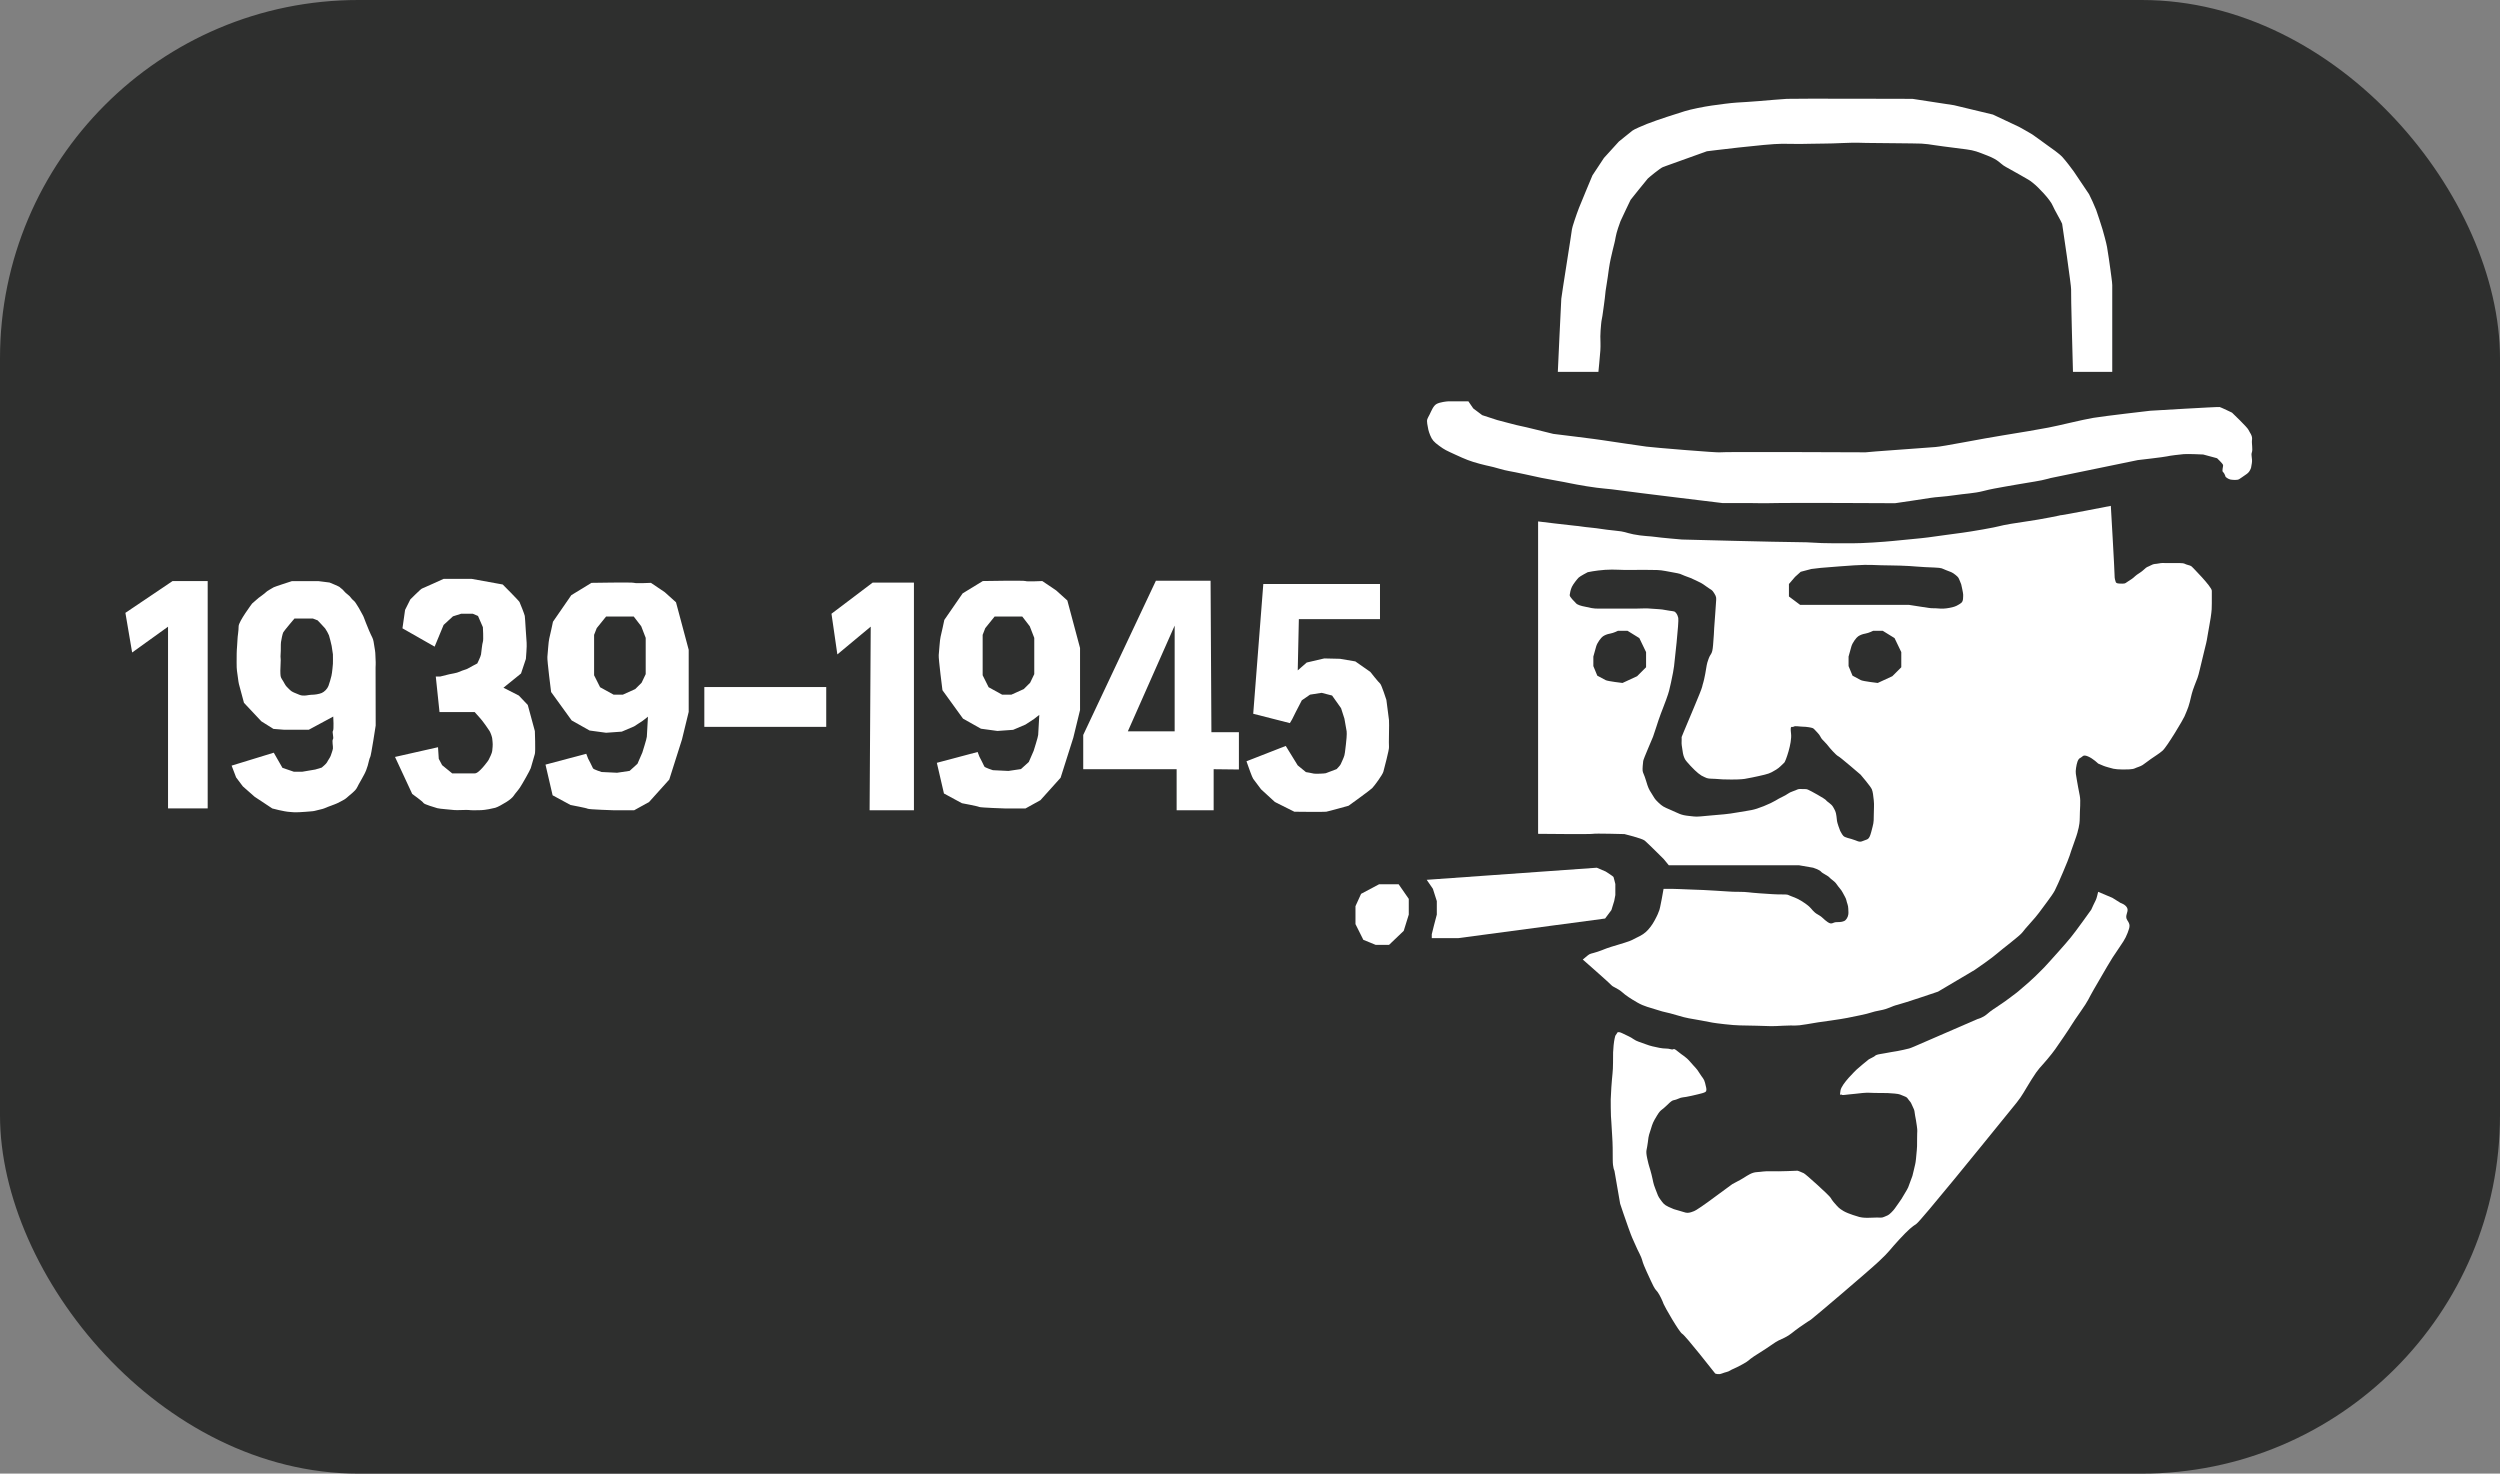 <?xml version="1.0" encoding="UTF-8"?>
<svg id="main" xmlns="http://www.w3.org/2000/svg" version="1.1" viewBox="0 0 872 514">
  <rect x="0" y="0" width="872" height="514" fill="#808080" stroke="none"/>
  <!-- Generator: Adobe Illustrator 29.8.1, SVG Export Plug-In . SVG Version: 2.1.1 Build 2)  -->
  <defs>
    <style>
      .st0 {
        fill: #fff;
      }

      .st1 {
        fill: #2e2f2e;
      }
    </style>
  </defs>
  <rect class="st1" width="872" height="514" rx="125" ry="125"/>
  <polygon class="st0" points="43.74 213.76 46.09 227.59 58.61 218.59 58.61 281.98 72.44 281.98 72.44 202.68 60.18 202.68 43.74 213.76"/>
  <path class="st0" d="M80.82,267.04l14.67-4.5,3.03,5.28,4.01,1.37h2.84l4.6-.78,2.25-.68s1.66-1.37,1.86-1.86,1.08-1.66,1.27-2.25.68-1.86.78-2.54-.39-2.74,0-3.23-.36-2.54.01-2.93.1-4.99.1-4.99l-8.53,4.6h-8.61c-.29,0-3.72-.29-3.72-.29l-4.21-2.64-6.07-6.46s-1.57-5.97-1.76-6.55-.49-3.62-.68-4.6-.1-4.79-.1-6.07.29-4.11.29-4.99.39-2.84.39-4.5,4.7-7.92,4.7-7.92l2.25-1.96s2.45-1.76,2.64-2.05,2.35-1.47,2.64-1.66,6.36-2.15,6.36-2.15h9.2l3.91.49s3.42,1.37,3.62,1.66.88.59,1.47,1.37,1.86,1.47,2.35,2.25,1.27,1.08,1.76,1.96.88,1.27,1.47,2.45,1.08,1.76,1.47,2.93.68,1.66,1.08,2.74.78,1.86,1.17,2.74.78,1.37.98,2.54.29,1.76.49,3.03.1,1.96.2,3.13,0,2.84,0,2.84l.04,20.25s-1.61,10.57-1.9,10.96-.59,2.05-.88,3.03-.68,2.15-1.47,3.52-1.08,2.05-1.47,2.64-.78,1.76-1.47,2.45-.78.78-1.96,1.76-1.17,1.17-2.74,1.96-1.17.68-2.45,1.17-1.08.39-2.35.88-1.17.59-2.93.98-1.57.49-3.03.59-2.05.2-4.11.29-1.27,0-3.23-.1-6.07-1.21-6.07-1.21l-6.16-4.08-4.11-3.62-2.35-3.13-1.57-4.11Z"/>
  <path class="st1" d="M102.7,215.75s-3.65,4.3-3.91,4.83-.65,2.48-.78,3.39,0,2.74-.13,4.17.13,1.3,0,3.13-.13,3.78,0,4.57.78,1.43,1.3,2.48,1.17,1.57,1.96,2.35,1.72.99,3.26,1.66,3.39-.03,4.3,0,2.61-.23,3.52-.62,1.96-1.43,2.35-2.48.78-2.48,1.04-3.52.51-4.16.51-4.16c0,0,.05-2.84,0-3.33s-.34-2.35-.44-2.93-.78-3.23-.93-3.67-.98-1.96-1.32-2.4-2.64-2.84-2.64-2.84l-1.66-.64h-6.42Z"/>
  <path class="st0" d="M140.38,219.16l11.22,6.39,3.13-7.57,3.26-3,2.87-.91h4.04l1.83.78,1.7,3.91s.26,4.43,0,5.09-.52,3.65-.65,4.43-1.3,3.13-1.3,3.13c0,0-3,1.57-3.39,1.83s-1.7.52-2.74,1.04-3.26.78-3.65.91-3.13.78-3.13.78h-1.57l1.3,12.39h12.26l2.09,2.35s1.3,1.57,1.7,2.22,1.04,1.43,1.43,2.09.91,2.22.91,2.61.26,1.7.13,2.87,0,1.57-.65,3-.78,1.7-1.3,2.35-1.17,1.57-2.22,2.61-1.57,1.3-2.09,1.3h-7.83l-3.52-2.87-1.17-2.22-.26-4.04-15,3.39,6,12.91s3.65,2.61,3.91,3.13,4.04,1.57,4.83,1.83,5.09.52,5.87.65,4.7-.13,5.22,0,3,.08,4.3.04,3.91-.56,4.83-.82,2.48-1.17,3.78-1.96,2.35-1.7,2.74-2.35,1.3-1.57,2.09-2.74,3.52-6,3.78-6.78,1.17-4.04,1.43-4.96,0-7.96,0-7.96l-2.48-9.13-3.13-3.28-5.35-2.72,6.13-4.96,1.7-5.09s.39-4.7.26-5.61-.52-8.74-.65-9.39-1.57-4.3-1.83-4.83-5.87-6.13-5.87-6.13l-10.83-1.96h-9.78s-7.17,3.26-7.57,3.39-4.04,3.78-4.04,3.78l-1.83,3.65-.91,6.39Z"/>
  <path class="st0" d="M204.49,262.92l-14.22,3.78,2.48,10.7,6.26,3.39s5.61,1.04,6,1.3,9.26.54,9.26.54h6.91l5.22-2.89,7.04-7.83,4.43-13.96,2.35-9.65v-21.65l-4.43-16.57-3.91-3.52-4.83-3.26s-5.48.26-5.87,0-14.87,0-14.87,0l-7.04,4.3-6.39,9.26s-1.04,4.96-1.3,5.87-.52,5.22-.65,6.39,1.3,12.26,1.3,12.26l7.17,9.91,6.26,3.52,5.74.78,5.48-.39,4.3-1.83,3-1.96,1.83-1.43s-.39,6.42-.39,6.99-1.57,5.53-1.57,5.53l-1.7,3.91-2.74,2.48-4.37.65-5.41-.26s-2.87-.91-3-1.3-1.7-3.39-1.7-3.39l-.65-1.7Z"/>
  <polygon class="st1" points="211.4 215.05 208.14 219.09 207.22 221.44 207.22 235.53 209.31 239.7 214.01 242.29 217.27 242.29 221.57 240.35 223.79 238.14 225.22 235.14 225.22 222.49 223.66 218.44 221.05 215.05 211.4 215.05"/>
  <rect class="st0" x="245.67" y="239.64" width="42.52" height="13.89"/>
  <polygon class="st0" points="290.02 214.07 292.07 228.26 303.71 218.57 303.32 282.63 318.78 282.63 318.78 203.2 304.4 203.2 290.02 214.07"/>
  <path class="st0" d="M340.99,262.29l-14.22,3.78,2.48,10.7,6.26,3.39s5.61,1.04,6,1.3,9.26.54,9.26.54h6.91l5.22-2.89,7.04-7.83,4.43-13.96,2.35-9.65v-21.65l-4.43-16.57-3.91-3.52-4.83-3.26s-5.48.26-5.87,0-14.87,0-14.87,0l-7.04,4.3-6.39,9.26s-1.04,4.96-1.3,5.87-.52,5.22-.65,6.39,1.3,12.26,1.3,12.26l7.17,9.91,6.26,3.52,5.74.78,5.48-.39,4.3-1.83,3-1.96,1.83-1.43s-.39,6.42-.39,6.99-1.57,5.53-1.57,5.53l-1.7,3.91-2.74,2.48-4.37.65-5.41-.26s-2.87-.91-3-1.3-1.7-3.39-1.7-3.39l-.65-1.7Z"/>
  <polygon class="st1" points="346.92 215.05 343.66 219.09 342.75 221.44 342.75 235.53 344.83 239.7 349.53 242.29 352.79 242.29 357.09 240.35 359.31 238.14 360.75 235.14 360.75 222.49 359.18 218.44 356.57 215.05 346.92 215.05"/>
  <polygon class="st0" points="403.17 202.57 377.83 256.35 377.83 268.3 410.41 268.3 410.41 282.63 423.32 282.63 423.32 268.3 432.13 268.4 432.13 255.39 422.54 255.39 422.25 202.57 403.17 202.57"/>
  <polygon class="st1" points="409.72 218.21 393.39 255.09 409.72 255.09 409.72 218.21"/>
  <path class="st0" d="M440.64,203.7h40.7v12.26h-28.3l-.39,17.87,3.13-2.74,6.13-1.43,5.48.13,5.35.91,5.22,3.65s2.87,3.65,3.39,4.04,2.22,5.74,2.22,5.74c0,0,.78,6,.91,7.04s-.13,8.61,0,9.39-1.7,7.57-1.96,8.61-3.13,4.96-3.91,5.74-8.22,6.13-8.22,6.13c0,0-7.01,1.96-7.81,2.09s-11.11,0-11.11,0l-6.78-3.39-4.83-4.43-2.74-3.65c-.39-.52-1.7-4.3-1.7-4.3l-.65-1.83,13.7-5.35,4.17,6.78,2.87,2.35s2.35.39,2.74.52,3.78,0,4.17-.13,3.78-1.43,3.78-1.43c0,0,1.3-1.3,1.43-1.7s1.04-2.09,1.3-3.13.39-3,.52-3.78.39-3.78.26-4.57-.78-4.43-.78-4.43l-1.17-3.65-3.13-4.41-3.65-.94-4.04.63-2.87,1.98-2.09,4.04-1.3,2.61-.78,1.3-12.78-3.26,3.52-45.26Z"/>
  <polygon class="st0" points="481.01 308.44 474.75 311.77 472.79 316.07 472.79 322.33 475.53 327.81 479.83 329.57 484.5 329.57 489.62 324.68 491.38 319.01 491.38 313.53 487.85 308.44 481.01 308.44"/>
  <path class="st0" d="M497.64,306.88l2.15,3.13,1.37,4.3v4.7l-.98,3.72-.78,3.13v1.37h9.2l51.26-6.85,2.2-2.95.98-3.18.39-2.05v-3.86c0-.15-.59-2.25-.64-2.45s-2.74-1.91-2.74-1.91l-3.08-1.32-59.33,4.22Z"/>
  <path class="st0" d="M557.46,129.7h-14.09s1.11-24.33,1.21-25.5,3.72-23.77,3.72-24.26,1.57-5.18,2.45-7.43,4.7-11.35,4.7-11.35l4.01-6.07,5.22-5.74s4.04-3.26,4.7-3.78,3.52-1.7,5.09-2.35,5.09-1.83,7.04-2.48,4.04-1.3,6.13-1.96,6.65-1.57,9.39-1.96,6.65-.91,8.74-1.04,4.57-.26,7.7-.52,7.57-.65,9.78-.78,43.83,0,43.83,0l14.48,2.22,13.57,3.26,9.13,4.3s3.78,2.09,4.57,2.61,4.7,3.39,5.61,4.04,3.78,2.61,4.96,3.91,3.26,4.04,3.91,4.96,5.09,7.57,5.35,7.96,2.09,4.43,2.48,5.48,1.96,5.87,2.22,6.78,1.3,4.57,1.57,6.13,1.04,6.65,1.17,7.83.65,4.43.65,5.48v30.27h-13.7s-.78-28.18-.65-28.83-3-22.3-3.13-22.83-2.87-5.22-3.26-6.26-1.83-2.87-3.13-4.3-2.61-2.74-3.91-3.78-1.3-.91-4.43-2.74-4.57-2.48-5.74-3.26-1.83-1.96-5.48-3.39-4.57-1.83-7.43-2.22-2.87-.39-8.09-1.04-5.35-1.04-10.96-1.04-6.13-.13-12.26-.13-6.13-.26-11.87,0-6.26.13-11.48.26-4.17,0-9.65,0-26.22,2.61-26.22,2.61c0,0-14.22,5.09-15.26,5.48s-4.96,3.65-5.35,4.04-6,7.43-6,7.43c0,0-3.26,6.78-3.52,7.43s-1.43,3.91-1.7,5.61-.52,2.35-1.04,4.57-.91,3.78-1.3,6.39-.39,3.13-.78,5.35-.39,2.48-.65,4.96-.39,2.61-.65,4.83-.52,2.61-.65,4.3-.26,2.74-.26,4.17.13,3,0,4.96-.68,7.44-.68,7.44Z"/>
  <path class="st0" d="M512.16,139.99h-7.04c-.39,0-2.87.26-4.04.91s-1.83,2.48-2.48,3.78-1.04,1.57-.78,3.13.39,2.48,1.04,4.04,1.17,2.22,3.13,3.65,2.35,1.57,5.74,3.13,4.96,2.22,8.35,3.13,3.65.78,6.78,1.7,3.65.78,9,1.96,6.39,1.43,10.96,2.22,4.96,1.04,10.57,1.96,7.17.78,11.61,1.43,35.74,4.43,35.74,4.43h9c.52,0,5.74.13,10.3,0s40.96.06,40.96.06c0,0,11.09-1.62,12.52-1.88s4.83-.39,8.22-.91,6.91-.65,9.91-1.43,4.83-1.04,7.7-1.57,5.35-.91,7.57-1.3,3.39-.52,5.22-.91,3.13-.78,3.13-.78l30.39-6.26s9.13-1.04,10.17-1.3,4.43-.65,5.87-.78,6.78.13,6.78.13l4.83,1.3s1.96,1.83,2.09,2.35-.52,2.09,0,2.48.91,1.7.91,1.7c0,0,.91.78,1.7.91s2.35.26,3-.13,1.3-.91,2.09-1.43,1.3-.91,1.7-1.7.39-.78.65-2.48-.39-2.68,0-3.75-.13-3.03.06-4.46-.85-2.48-1.24-3.39-5.74-6-5.74-6c0,0-3.78-1.83-4.3-1.96s-24.26,1.3-24.26,1.3c0,0-15.91,1.83-19.83,2.48s-12.13,2.74-15.65,3.39-9.39,1.7-16.04,2.74-21,3.91-23.35,4.04-9.78.78-14.09,1.04-10.3.81-10.3.81c0,0-50.35-.23-50.74,0s-24-1.72-25.7-1.99-13.83-1.96-15.13-2.22-17.35-2.22-17.35-2.22c0,0-10.96-2.74-11.35-2.74s-8.22-2.09-8.22-2.09l-5.22-1.7-3.13-2.35-1.7-2.48Z"/>
  <path class="st0" d="M536.49,181.86v108.98s18.59.2,19.17,0,10.96.09,10.96.09c0,0,6.07,1.48,7.04,2.26s6.65,6.46,6.65,6.46l1.76,2.15h45.39l4.96.86s2.22.71,2.74,1.36,2.48,1.43,3,2.09,1.7,1.16,2.48,2.34,1.57,1.83,2.09,2.88,1.17,1.96,1.3,2.74.65,1.7.65,2.87.13,1.16,0,2.08-.78,1.96-1.43,2.23-1.17.39-2.61.39-1.57,1.04-3.13,0-1.7-1.71-3.39-2.62-2.09-1.95-3.13-2.86-2.35-1.7-2.74-1.96-1.83-1.04-3.39-1.57-.65-.65-3.26-.65-3.91-.13-7.83-.39-4.17-.52-7.3-.52-3.13-.13-7.96-.39-3.91-.26-8.22-.39-5.22-.26-7.17-.26h-2.87s-1.17,6.91-1.57,7.7,0,.26-.91,2.09-1.7,3.13-2.87,4.43-2.22,1.96-4.17,2.87-1.17.78-4.04,1.7-2.22.65-4.7,1.43-2.35.91-4.7,1.7-2.61.52-3.65,1.43-1.57,1.3-1.57,1.3c0,0,9.65,8.48,10.04,9s2.35,1.17,3.65,2.35,2.87,2.22,5.35,3.65,4.3,1.7,7.04,2.61,2.87.65,6.78,1.83,4.3,1.04,8.48,1.83,3.65.78,8.22,1.3,5.74.39,10.96.52,4.83.26,9.39,0,3.65.26,8.22-.52,3-.52,8.48-1.3,6.26-1.04,10.17-1.83,3.91-1.17,6.91-1.7,3.91-1.43,6.13-1.96,14.09-4.57,14.09-4.57c0,0,12.13-7.17,12.78-7.57s6.39-4.43,7.83-5.74,8.09-6.26,8.87-7.43,4.57-5.09,5.74-6.78,4.43-5.74,5.48-7.7,4.96-11.22,5.22-12.26,2.74-7.7,2.74-8.09.78-2.09.78-5.09.39-5.61,0-7.7-.78-3.91-1.04-5.61-.52-2.35-.26-4.04.61-3.13,1.48-3.52.87-1.3,2.7-.52,3.52,2.48,3.52,2.48c0,0,1.3.52,1.83.78s3,.91,3.52,1.04,1.96.26,3.26.26,3.39,0,4.17-.39,1.96-.65,2.74-1.17,1.04-.78,2.87-2.09,2.48-1.57,4.04-2.87,7.43-11.22,7.7-12,1.3-2.74,1.83-4.96.78-3.52,1.7-5.87,1.17-2.74,1.83-5.61.91-3.65,1.57-6.52.65-2.22,1.17-5.48.65-3.39,1.04-6,.39-3.52.39-4.96v-4.43c0-1.43-6.91-8.35-6.91-8.35,0,0-.26-.39-1.43-.65s-.91-.65-2.74-.65h-4.83c-.78,0-1.43-.13-2.61.13s-1.57,0-2.74.65-1.3.39-2.35,1.43-2.48,1.7-3.13,2.35-1.57,1.3-2.48,1.83-.78.78-1.96.78-2.22,0-2.35-.65-.39-.78-.39-2.48-1.3-24-1.3-24c0,0-16.7,3.26-17.35,3.26s2.09-.39-3.91.78-8.87,1.43-13.57,2.22-3,.78-9.78,1.96-7.43,1.17-13.17,1.96-6.13.91-11.74,1.43-7.17.78-13.43,1.17-8.35.26-14.22.26-6.91-.39-12.39-.39-40.04-.91-40.04-.91c0,0-7.7-.65-9.26-.91s-4.57-.26-7.7-.91-2.48-.91-6.52-1.3-5.48-.78-8.35-1.04-3.78-.52-5.48-.65-12.85-1.5-12.85-1.5Z"/>
  <path class="st0" d="M731.82,311.06l4.96,2.09,2.87,1.79s1.83.55,2.35,1.86-1.04,2.61,0,4.17,1,2.09.11,4.43-1.94,3.65-3.5,6-1.83,2.61-3.65,5.74-2.87,4.96-4.7,8.09-1.57,3.39-4.7,7.83-2.87,4.43-5.74,8.61-3.13,4.7-5.74,7.83-2.87,2.87-5.48,7.04-3.13,5.48-5.22,8.09-3.39,4.17-6.78,8.35-26.61,32.87-28.17,33.91-2.61,1.83-6,5.48-3.13,3.91-7.04,7.57-22.96,19.83-23.74,20.35-1.3.78-3.91,2.61-3.13,2.61-5.22,3.65-2.09.78-4.7,2.61-3.65,2.35-6,3.91-1.3,1.3-4.17,2.87-3.39,1.57-4.17,2.09-1.57.52-2.87,1.04-2.35,0-2.35,0c0,0-10.43-13.3-11.48-13.83s-6.26-9.65-6.52-10.43-1.3-3.13-2.09-4.17-.78-.52-2.35-3.91-1.57-3.39-2.35-5.22-.52-2.09-1.57-4.17-.52-1.04-1.83-3.91-1.3-3.13-2.09-5.22-2.87-8.35-2.87-8.35l-1.99-11.51s-.59-.98-.59-3.82,0-5.48-.2-8.32-.2-3.03-.29-4.89-.2-1.86-.2-4.89-.1-2.54.2-7.14.59-5.28.59-8.71,0-3.91.2-5.97.59-3.33.59-3.33l.59-.88s.1-.88,1.86,0,2.84,1.27,3.91,2.05,2.45,1.08,4.21,1.76,2.93.88,4.79,1.27,2.74.1,4.01.49.59-.78,2.45.78,2.64,1.66,4.4,3.72,2.05,2.05,3.13,3.82,1.57,1.86,1.96,3.42.59,2.25.39,2.84-1.76.88-5.09,1.66-3.03.29-4.79,1.08-1.47-.1-3.62,2.05-2.25,1.47-3.62,3.72-1.57,2.74-2.15,4.7-.78,1.86-1.08,4.7-.88,2.54-.2,5.67.78,2.74,1.47,5.48.49,2.84,1.37,5.09.88,2.54,1.76,3.72,1.17,1.76,2.84,2.54,1.96.88,3.82,1.37,2.35.98,4.01.49,2.05-.98,3.62-1.96,9.98-7.34,10.76-7.83,2.35-1.17,3.91-2.15,2.93-1.96,4.7-2.05,2.45-.39,5.09-.29,9.1-.2,9.1-.2c0,0,1.37.49,2.15.88s9,7.83,9.39,8.61,1.57,2.15,2.05,2.64.78.98,2.45,1.96,5.18,1.96,5.48,2.05,1.37.29,2.74.29,2.35-.1,3.42-.1,1.66.2,2.64-.29,1.17-.29,2.35-1.47,1.17-1.37,2.45-3.13.88-1.27,2.25-3.52,1.17-2.05,1.96-4.21.68-1.57,1.17-3.82.59-2.15.78-4.01.2-2.05.29-3.13.1-1.08.1-4.11.2-2.05-.1-4.3-.29-1.76-.59-3.52-.1-1.66-.78-3.03-.49-1.37-1.27-2.25-.49-1.08-1.86-1.57-1.17-.68-3.23-.88-2.74-.2-5.58-.2-3.52-.2-5.58,0-3.23.39-4.7.49-2.25.39-2.64.1-.78.88-.39-1.47,5.38-7.04,5.67-7.34,3.91-3.33,4.21-3.52,1.99-.98,2.12-1.17.62-.49,1.89-.68,1.57-.29,3.82-.68,2.05-.29,4.21-.78,1.96-.39,3.82-1.17,22.11-9.59,22.11-9.59c0,0,1.76-.39,3.33-1.76s2.25-1.66,4.21-3.03,2.25-1.47,4.11-2.93,1.47-.98,3.91-3.13,1.96-1.57,4.7-4.21,3.52-3.52,5.18-5.38,1.66-1.86,3.42-3.82,2.05-2.35,3.62-4.21,7.14-9.68,7.14-9.68c0,0,1.27-2.84,1.57-3.33s.82-2.87.82-2.87Z"/>
  <path class="st1" d="M564.37,220.01s-1.53.78-2.72.98-1.97.59-2.56.98-1.96,2.15-2.35,3.52-.98,3.52-.98,3.52v3.33l1.37,3.33s2.15,1.17,2.93,1.57,5.87.98,5.87.98l5.09-2.35,3.13-3.13v-5.28l-2.35-4.89-4.11-2.54h-3.33Z"/>
  <path class="st1" d="M653.39,220.01s-1.53.78-2.72.98-1.97.59-2.56.98-1.96,2.15-2.35,3.52-.98,3.52-.98,3.52v3.33l1.37,3.33s2.15,1.17,2.93,1.57,5.87.98,5.87.98l5.09-2.35,3.13-3.13v-5.28l-2.35-4.89-4.11-2.54h-3.33Z"/>
  <path class="st1" d="M631.81,198.46l-3.72.98-1.96,1.76-2.15,2.5v4.35l3.91,2.93h37.96l4.63.72s1.17.13,2.22.33,2.15.07,3.39.2,2.41.07,3.85-.2,2.22-.52,3.07-1.04,1.63-.78,1.7-2.22.13-1.24-.26-3.2-.33-1.7-.85-2.93-.46-1.24-1.57-2.15-1.7-1.04-3.26-1.63-1.11-.78-4.11-.91-3.52-.13-6.07-.33-2.54-.2-5.74-.33-2.74,0-6.72-.13-2.87-.13-5.8-.13-15.2,1.04-15.2,1.04l-3.33.39Z"/>
  <path class="st1" d="M553.77,199.6s-2.64,1.37-3.13,1.86-1.86,2.18-2.35,3.2-.68,2.18-.78,2.87,1.66,2.25,2.15,2.84,1.76.98,3.33,1.27,2.54.72,4.99.65,3.13.07,5.87,0,3.03.07,6.46,0,3.72-.16,5.87.03,2.93.1,4.89.49,2.84.29,3.23.68.78.78,1.08,2.05-1.37,16.04-1.47,16.83-.49,3.23-1.08,5.77-.59,2.93-1.66,5.87-1.17,3.03-1.86,4.89-.98,2.74-1.57,4.6-1.08,3.18-1.17,3.5-3.33,7.66-3.42,8.44-.29,2.64-.2,3.42.55,1.27,1.21,3.52.95,2.93,1.92,4.4.88,1.76,2.35,3.13,1.66,1.47,4.4,2.64,3.33,1.76,6.26,2.05,1.86.39,6.95-.1,5.87-.39,10.27-1.17,4.99-.59,8.9-2.15,4.7-2.45,6.46-3.23,2.15-1.47,3.72-1.96,1.57-.88,2.84-.78,1.57-.1,2.35.2,6.07,3.23,6.36,3.72,1.86,1.27,2.45,2.35.98,1.57,1.17,3.23.1,1.66.68,3.42.68,1.86,1.27,2.84,1.08,1.08,3.23,1.66,2.64,1.37,4.11.68,2.05-.1,2.84-3.13.88-3.13.88-5.58.2-3.72,0-5.48-.29-2.84-.68-3.82-3.91-5.09-3.91-5.09c0,0-7.14-6.16-7.83-6.46s-3.03-2.93-3.52-3.62-1.66-1.76-2.15-2.35-.59-1.27-1.57-2.25-1.17-1.37-1.66-1.57-2.25-.49-3.42-.49-2.64-.39-3.23,0-1.27-.88-.88,2.45-1.96,9.78-2.35,10.08-1.76,1.86-2.84,2.45-1.86,1.27-4.01,1.76-1.96.49-4.4.98-2.74.59-5.09.68-1.86,0-3.91,0-1.66-.1-3.82-.2-2.54,0-3.72-.59-.98-.39-2.25-1.37-4.21-4.11-4.6-4.89-.68-1.47-.88-3.13-.39-1.76-.29-3.52-.39-.1.78-3.03,6.07-14.18,6.36-15.55.49-1.37,1.08-4.5.39-3.13,1.17-5.28,1.27-1.27,1.57-4.79.29-4.21.39-5.97.68-8.8.68-9.59.2-1.17-.68-2.54-.68-.85-2.64-2.28-2.05-1.34-3.82-2.22-1.76-.78-3.82-1.57-.78-.59-4.5-1.27-3.82-.78-7.14-.78-2.45-.1-6.55,0-6.16-.28-9.59-.04-6.07.83-6.07.83Z"/>
</svg>